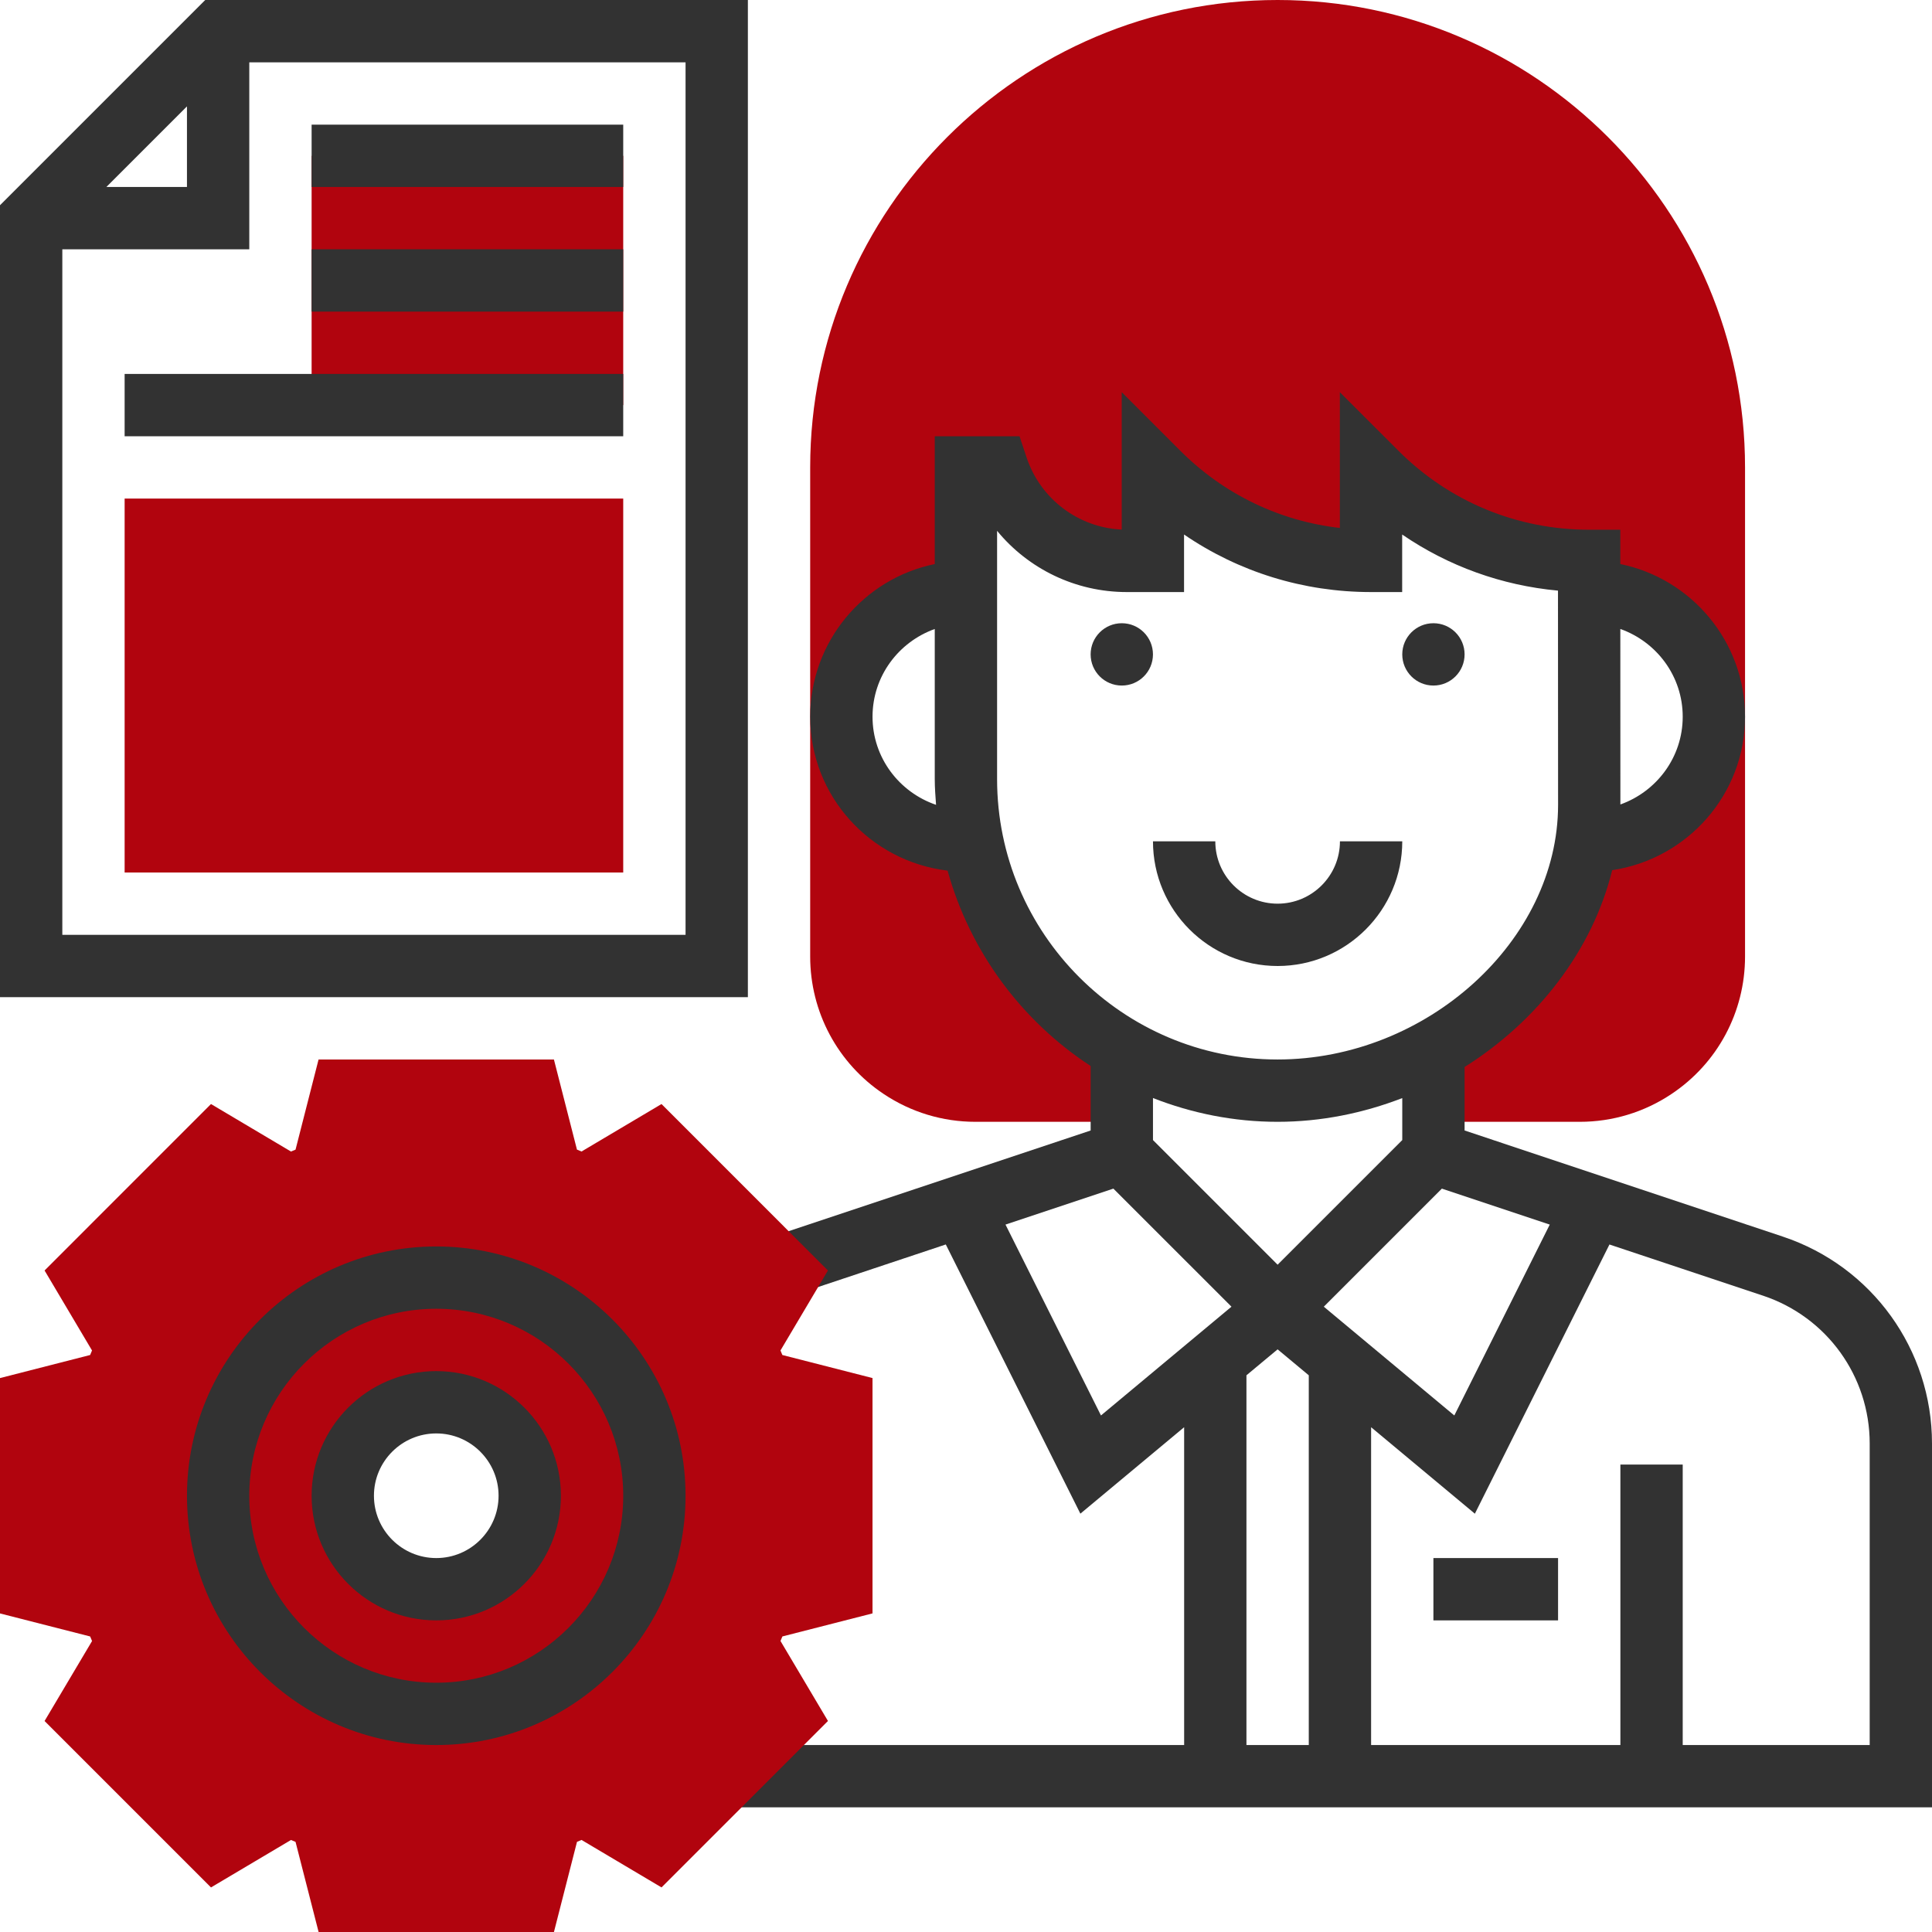<svg width="100" height="100" viewBox="0 0 100 100" fill="none" xmlns="http://www.w3.org/2000/svg">
<path d="M45.743 56.627C47.151 57.568 48.794 58.065 50.489 58.065H58.065V54.295C54.134 52.022 51.252 48.141 50.32 43.548H50C46.437 43.548 43.548 40.66 43.548 37.097C43.548 33.535 46.434 30.648 49.995 30.645V24.194H51.608C52.571 27.084 55.276 29.032 58.321 29.032H59.673V24.194L59.95 24.471C62.871 27.392 66.832 29.032 70.963 29.032V24.194L71.24 24.471C74.161 27.392 78.123 29.032 82.253 29.032V30.645H82.258C85.821 30.645 88.71 33.534 88.71 37.097C88.71 40.66 85.821 43.548 82.258 43.548H82.092C81.405 47.918 78.401 51.967 74.194 54.324V58.065H81.769C83.465 58.065 85.105 57.568 86.513 56.627C88.899 55.039 90.323 52.379 90.323 49.511V24.194C90.323 10.853 79.469 0 66.129 0C52.789 0 41.935 10.853 41.935 24.194V49.511C41.935 52.379 43.359 55.039 45.743 56.627Z" fill="#B1040E"/>
<path d="M59.677 33.871C59.677 34.762 58.955 35.484 58.064 35.484C57.173 35.484 56.451 34.762 56.451 33.871C56.451 32.98 57.173 32.258 58.064 32.258C58.955 32.258 59.677 32.98 59.677 33.871Z" fill="#323232"/>
<path d="M75.807 33.871C75.807 34.762 75.085 35.484 74.194 35.484C73.303 35.484 72.581 34.762 72.581 33.871C72.581 32.98 73.303 32.258 74.194 32.258C75.085 32.258 75.807 32.98 75.807 33.871Z" fill="#323232"/>
<path d="M72.581 43.548H69.355C69.355 45.327 67.908 46.774 66.129 46.774C64.35 46.774 62.904 45.327 62.904 43.548H59.678C59.678 47.106 62.571 50 66.129 50C69.688 50 72.581 47.106 72.581 43.548Z" fill="#323232"/>
<path d="M92.281 64.008L75.807 58.514V55.228C79.588 52.85 82.423 49.186 83.447 45.04C87.328 44.46 90.323 41.135 90.323 37.097C90.323 33.202 87.545 29.944 83.867 29.195V27.419H82.254C78.525 27.419 75.019 25.968 72.381 23.33L69.35 20.3V27.327C66.231 26.971 63.342 25.582 61.091 23.329L58.06 20.298V27.412C55.813 27.305 53.857 25.832 53.137 23.682L52.771 22.581H48.383V29.195C44.709 29.947 41.936 33.205 41.936 37.097C41.936 41.217 45.054 44.586 49.046 45.064C50.215 49.268 52.884 52.845 56.452 55.176V58.514L40 63.999L39.834 64.055L40.999 67.065L48.954 64.413L55.92 78.347L61.291 73.872V90.323H37.718V93.548H100V74.716C100 69.85 96.897 65.546 92.281 64.008ZM87.097 37.097C87.097 39.196 85.744 40.971 83.871 41.639L83.868 32.555C85.744 33.221 87.097 34.995 87.097 37.097ZM80.215 63.384L75.275 73.264L68.52 67.634L74.631 61.523L80.215 63.384ZM45.162 37.097C45.162 34.999 46.512 33.226 48.383 32.557V40.323C48.383 40.772 48.417 41.217 48.45 41.658C46.545 41.008 45.162 39.219 45.162 37.097ZM51.609 40.323V27.476C53.225 29.443 55.665 30.645 58.322 30.645H61.286V27.667C64.117 29.603 67.46 30.645 70.963 30.645H72.576V27.667C74.968 29.305 77.728 30.302 80.641 30.571L80.646 41.666C80.641 48.684 73.855 54.839 66.125 54.839C58.12 54.839 51.609 48.327 51.609 40.323ZM66.125 58.065C68.376 58.065 70.557 57.618 72.581 56.837V59.01L66.129 65.461L59.678 59.01V56.834C61.68 57.618 63.849 58.065 66.125 58.065ZM52.044 63.384L57.629 61.523L63.741 67.634L56.986 73.264L52.044 63.384ZM64.516 90.323V71.185L66.129 69.842L67.742 71.185V90.323H64.516ZM96.775 90.323H87.097V75.806H83.871V90.323H70.968V73.872L76.339 78.349L83.305 64.415L91.26 67.066C94.558 68.166 96.775 71.24 96.775 74.716V90.323Z" fill="#323232"/>
<path d="M74.193 80.645H80.645V83.871H74.193V80.645Z" fill="#323232"/>
<path d="M16.129 8.064H32.258V20.968H16.129V8.064Z" fill="#B1040E"/>
<path d="M45.161 83.509V71.328L40.495 70.135C40.463 70.056 40.431 69.978 40.397 69.9L42.853 65.76L34.239 57.145L30.099 59.602C30.019 59.568 29.94 59.536 29.863 59.503L28.671 54.839H16.489L15.297 59.505C15.218 59.537 15.139 59.569 15.061 59.603L10.921 57.145L2.307 65.76L4.763 69.9C4.729 69.979 4.697 70.058 4.665 70.135L0 71.329V83.511L4.666 84.703C4.699 84.782 4.731 84.861 4.765 84.939L2.307 89.079L10.921 97.693L15.061 95.237C15.141 95.271 15.219 95.303 15.297 95.335L16.491 100H28.672L29.865 95.334C29.944 95.301 30.022 95.269 30.1 95.235L34.24 97.692L42.855 89.077L40.398 84.937C40.432 84.858 40.464 84.779 40.497 84.702L45.161 83.509ZM22.581 82.258C19.908 82.258 17.742 80.092 17.742 77.419C17.742 74.746 19.908 72.581 22.581 72.581C25.254 72.581 27.419 74.746 27.419 77.419C27.419 80.092 25.254 82.258 22.581 82.258Z" fill="#B1040E"/>
<path d="M22.581 90.323C15.466 90.323 9.678 84.534 9.678 77.419C9.678 70.305 15.466 64.516 22.581 64.516C29.696 64.516 35.484 70.305 35.484 77.419C35.484 84.534 29.696 90.323 22.581 90.323ZM22.581 67.742C17.244 67.742 12.903 72.082 12.903 77.419C12.903 82.757 17.244 87.097 22.581 87.097C27.918 87.097 32.258 82.757 32.258 77.419C32.258 72.082 27.918 67.742 22.581 67.742Z" fill="#323232"/>
<path d="M22.581 83.871C19.022 83.871 16.129 80.978 16.129 77.419C16.129 73.861 19.022 70.968 22.581 70.968C26.139 70.968 29.032 73.861 29.032 77.419C29.032 80.978 26.139 83.871 22.581 83.871ZM22.581 74.194C20.801 74.194 19.355 75.64 19.355 77.419C19.355 79.198 20.801 80.645 22.581 80.645C24.36 80.645 25.806 79.198 25.806 77.419C25.806 75.64 24.36 74.194 22.581 74.194Z" fill="#323232"/>
<path d="M10.623 0L0 10.623V51.613H38.71V0H10.623ZM9.677 5.507V9.677H5.507L9.677 5.507ZM35.484 48.387H3.226V12.903H12.903V3.226H35.484V48.387Z" fill="#323232"/>
<path d="M16.129 6.452H32.258V9.677H16.129V6.452Z" fill="#323232"/>
<path d="M16.129 12.903H32.258V16.129H16.129V12.903Z" fill="#323232"/>
<path d="M6.451 19.355H32.258V22.581H6.451V19.355Z" fill="#323232"/>
<path d="M32.258 45.161H6.451V25.806H32.258V45.161Z" fill="#B1040E"/>
</svg>
